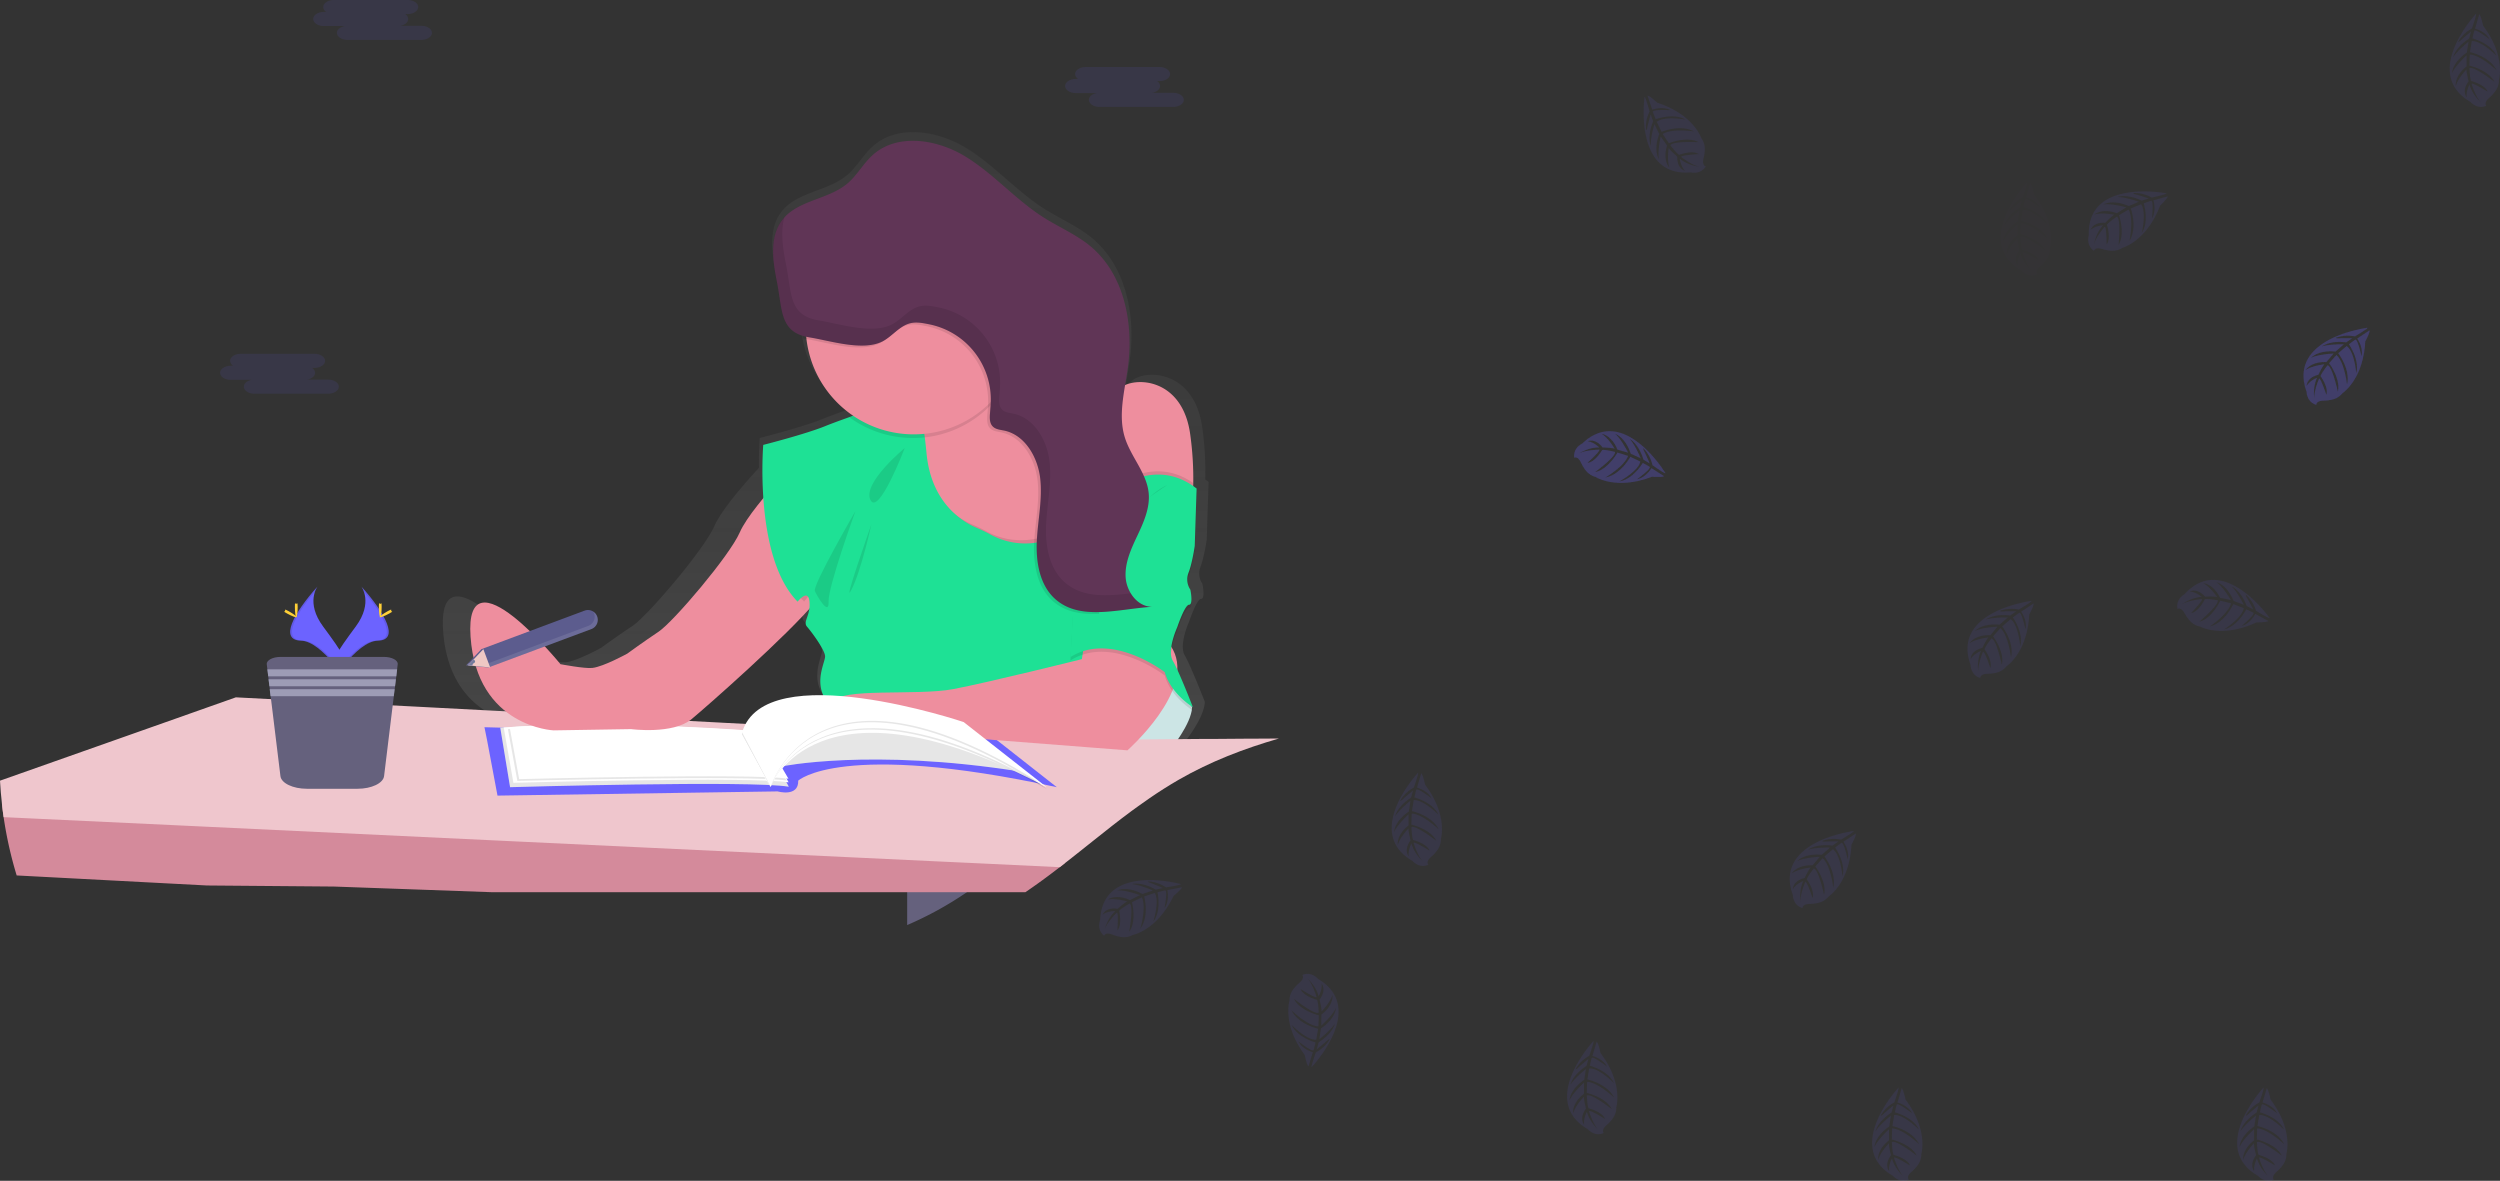 <svg xmlns="http://www.w3.org/2000/svg" xmlns:xlink="http://www.w3.org/1999/xlink" width="1782.979" height="842.14" viewBox="0 0 1782.979 842.14">
  <rect x="0" y="0" width="1782.979" height="842.14" fill="#333333" stroke="none"/>
  <defs>
    <style>
      .cls-1, .cls-20, .cls-21, .cls-9 {
        fill: #6c63ff;
      }

      .cls-1, .cls-11, .cls-17, .cls-6 {
        opacity: 0.1;
      }

      .cls-2 {
        fill: #65617d;
      }

      .cls-3 {
        fill: url(#linear-gradient);
      }

      .cls-4 {
        fill: #ee8e9e;
      }

      .cls-5 {
        fill: #dfe5ee;
      }

      .cls-14, .cls-6 {
        fill: #1ee195;
      }

      .cls-7 {
        fill: #d48a9b;
      }

      .cls-8 {
        fill: #efc6cd;
      }

      .cls-10, .cls-17 {
        fill: #fff;
      }

      .cls-12 {
        fill: #ffd037;
      }

      .cls-13 {
        fill: #9d9cb5;
      }

      .cls-15 {
        fill: #603556;
      }

      .cls-16 {
        fill: #5c5c8e;
      }

      .cls-18 {
        fill: #efc8c4;
      }

      .cls-19 {
        fill: #727a9c;
      }

      .cls-20 {
        opacity: 0;
      }

      .cls-21 {
        opacity: 0.01;
      }
    </style>
    <linearGradient id="linear-gradient" x1="0.5" y1="1" x2="0.5" gradientUnits="objectBoundingBox">
      <stop offset="0" stop-color="gray" stop-opacity="0.251"/>
      <stop offset="0.54" stop-color="gray" stop-opacity="0.122"/>
      <stop offset="1" stop-color="gray" stop-opacity="0.102"/>
    </linearGradient>
  </defs>
  <g id="Grupo_339" data-name="Grupo 339" transform="translate(-0.271 -115.539)">
    <path id="Caminho_286" data-name="Caminho 286" class="cls-1" d="M277.7,215.237h1.813a4.342,4.342,0,0,1-2.159-3.5h0c0-2.768,3.388-5.022,7.527-5.022h52.666c4.139,0,7.527,2.255,7.527,5.022h0c0,2.756-3.388,5.022-7.527,5.022h-1.754a4.354,4.354,0,0,1,2.147,3.5c0,2.386-2.457,4.342-5.75,4.879h15.162c4.127,0,7.515,2.255,7.515,5.022s-3.388,5.01-7.515,5.01H294.622c-4.127,0-7.515-2.255-7.515-5.01,0-2.386,2.457-4.342,5.75-4.879H277.7c-4.127,0-7.515-2.255-7.515-5.022S273.544,215.237,277.7,215.237Z" transform="translate(-46.538 -91.182)"/>
    <path id="Caminho_287" data-name="Caminho 287" class="cls-1" d="M756.215,255.307h1.765a4.354,4.354,0,0,1-2.159-3.507h0c0-2.756,3.388-5.01,7.527-5.01h52.666c4.139,0,7.527,2.254,7.527,5.01h0c0,2.768-3.388,5.022-7.527,5.022h-1.754a4.366,4.366,0,0,1,2.147,3.507c0,2.386-2.457,4.33-5.75,4.867h15.162c4.127,0,7.515,2.266,7.515,5.022s-3.388,5.022-7.515,5.022H773.167c-4.128,0-7.515-2.255-7.515-5.022,0-2.386,2.457-4.342,5.75-4.867H756.215c-4.128,0-7.515-2.267-7.515-5.022S752.112,255.307,756.215,255.307Z" transform="translate(11.217 -83.452)"/>
    <path id="Caminho_288" data-name="Caminho 288" class="cls-1" d="M209.965,426.779h1.766a4.366,4.366,0,0,1-2.147-3.507h0c0-2.756,3.376-5.022,7.515-5.022h52.666c4.139,0,7.527,2.267,7.527,5.022h0c0,2.768-3.388,5.022-7.527,5.022h-1.754a4.366,4.366,0,0,1,2.147,3.507c0,2.386-2.457,4.33-5.75,4.867h15.162c4.139,0,7.515,2.255,7.515,5.022s-3.376,5.022-7.515,5.022H226.892c-4.127,0-7.515-2.266-7.515-5.022,0-2.386,2.469-4.342,5.75-4.879H209.965c-4.127,0-7.515-2.255-7.515-5.01S205.838,426.779,209.965,426.779Z" transform="translate(-45.181 -50.378)"/>
    <path id="Caminho_289" data-name="Caminho 289" class="cls-2" d="M733.088,713.44q-4.425,3.507-8.851,7c-1.73,1.372-3.483,2.732-5.225,4.092-1.265.99-2.517,1.98-3.805,2.958-6.453,4.974-12.991,9.841-19.659,14.494-1.587,1.109-3.2,2.219-4.772,3.3a251.578,251.578,0,0,1-42.4,23.357l-.191.083V713.44Z" transform="translate(-0.923 6.562)"/>
    <path id="Caminho_290" data-name="Caminho 290" class="cls-3" d="M918.734,578.286l1.336-41.215c-.8-.62-1.61-1.193-2.386-1.766a219.706,219.706,0,0,0-2.1-36.753c-5.392-41.215-40.4-42.109-50.281-33.6a23.857,23.857,0,0,1-4.259,2.934c.895-5.881,2-11.774,2.8-17.6,4.318-31.4-2.386-66.719-26.745-87.01-10.2-8.481-22.665-13.694-33.866-20.792-20.065-12.657-35.918-31.349-56.209-43.672s-48.789-16.939-66.492-1.1c-6.859,6.131-11.285,14.637-18.323,20.554-13.122,11.022-33.58,11.75-45.032,24.061h0c-.573.62-1.121,1.253-1.646,1.921-9.543,12.239-6.931,29.6-3.889,44.781,3.662,18.275,2.147,32.924,17.822,38.173.06.728.107,1.455.191,2.171a77.431,77.431,0,0,0,34.069,55.732l-2.541.907c-6.776,2.386-12.871,4.7-16.772,6.287-14.315,5.833-44.447,13.432-44.447,13.432s-.716,8.589-.584,21.258c-10.044,10.915-26.8,30.1-31.731,41.465-7.157,16.581-47.6,64.071-58.368,71.24s-22.45,15.675-22.45,15.675-17.059,9.412-25.134,10.307c-5.595.62-22.9-2.7-22.9-2.7s-69.128-84.7-64.643-19.707,59.7,67.2,59.7,67.2l55.672-.895s30.085,4.032,43.553-7.157c11.5-9.543,71.1-61.9,90.242-85.65.441.489.883.966,1.348,1.432,0,0,7.623-9.853,8.529,0s-4.951,14.315-1.8,17.893,12.573,16.128,13.014,21.055-12.561,25.051,9.424,40.32c.346.239.716.465,1.121.692,3.925,8.935,16.4,17.679,16.4,17.679l67.339-.895L865.758,724.8s3.781-3.328,8.9-8.768c6.835,6.275,16.319,11.655,27.007,8.35,0,0,15.269-18.359,15.722-30.455,0,0-9.877-25.54-14.315-33.151s3.149-24.192,3.149-24.192,5.38-16.128,8.529-16.128.895-10.736.895-10.736a13.05,13.05,0,0,1-1.348-12.1C916.933,590.835,918.734,578.286,918.734,578.286Z" transform="translate(-57.846 -77.82)"/>
    <path id="Caminho_291" data-name="Caminho 291" class="cls-4" d="M788.915,542.305l-4.771,5.583h0l-19.277,22.45-25.182,1.527-40.308,2.481s-54.348-65.49-44.137-79.745c3.71-5.141,4.318-11.929,3.579-18.335-.1-.883-.227-1.765-.382-2.636a76.218,76.218,0,0,0-6.346-19.563l1.336-.608.859-.394,47.525-21.687,11.762-5.368a31.748,31.748,0,0,0,3.221,9.281c.227.453.477.907.74,1.336,16.211,26.84,68.2,9.865,68.2,9.865Z" transform="translate(-2.389 -48.882)"/>
    <path id="Caminho_292" data-name="Caminho 292" class="cls-4" d="M839.081,507.033c-.358,16.247-3.006,23.261-3.006,23.261l-67.268,10.247-2.517-17.464-9.961-68.961,9.352-9.352a24.967,24.967,0,0,0,21.388-5.344c9.794-8.47,44.543-7.575,49.887,33.4a226.774,226.774,0,0,1,2.123,34.212Z" transform="translate(12.216 -47.118)"/>
    <path id="Caminho_293" data-name="Caminho 293" class="cls-5" d="M818.474,666.259S833.612,648,834.066,635.972l-15.15-25.4-13.36-14.315L780.6,644.429S797.086,672.939,818.474,666.259Z" transform="translate(16.388 -16.041)"/>
    <path id="Caminho_294" data-name="Caminho 294" class="cls-6" d="M818.474,666.259S833.612,648,834.066,635.972l-15.15-25.4-13.36-14.315L780.6,644.429S797.086,672.939,818.474,666.259Z" transform="translate(16.388 -16.041)"/>
    <path id="Caminho_295" data-name="Caminho 295" class="cls-7" d="M830.156,729.584c-1.264.99-2.517,1.98-3.805,2.958-6.454,4.974-12.991,9.841-19.659,14.494-1.587,1.109-3.2,2.219-4.772,3.3H421.387L308.8,746.308l-90.541-.763L195.6,744.352,82.509,738.388A283.911,283.911,0,0,1,73.193,696.8c-.465-3.173-.883-6.358-1.193-9.543l123.548,6.847,22.665,1.276,203.126,11.333,22.725,1.264,292.665,16.343,22.522,1.265h.191Z" transform="translate(-70.345 1.512)"/>
    <path id="Caminho_296" data-name="Caminho 296" class="cls-8" d="M983,653c-24.824,7.157-48.909,16.378-71.574,29.441-1.8,1.038-3.579,2.1-5.38,3.185s-3.579,2.171-5.308,3.292-3.471,2.231-5.189,3.364L892.9,694.07l-2.588,1.766c-2.553,1.753-5.07,3.579-7.587,5.344l-.1.072q-2.487,1.789-4.951,3.579c-9.293,6.883-18.382,14.088-27.436,21.317q-2.863,2.291-5.738,4.569l-8.827,7c-1.73,1.372-3.483,2.732-5.225,4.091-1.264.99-2.517,1.98-3.805,2.958l-66.8-3.185h-.191l-22.522-1.05-292.8-13.873-22.725-1.085-203.126-9.651-22.665-1.085-122.4-5.762c-.465-3.173-.883-6.358-1.193-9.543q-.93-8.2-1.384-16.462l124.968-44.137,22.665-8.028,20.589-7.277,37.517,1.956,86.712,4.45h0l58.356,3.066,22.725,1.193,14.518.763h0l3.471.191h0l122.176,6.382h0l1.288.083h0l54.515,2.839h.978l5.452.274h0l18.585.978L688.593,647h0l7.659.406h0l1.443.083,10.831.561h0l3.09.155h0l10.342.549h0l4.116.227h.99l9.674.513,14.983.787h.072l4.652.239h.5l2.78.155,6.823.358h0l5.964.31h.06l6.692.346h.107l5.07.274h0l3.889.2,13.8.728h0l2.481.131h.859l1.193.071h0l4.044.215h0l1.813.1h0l14.076.728h1.288l20.78-.179h.143l79.005-.644h7.814l25.432-.2h3.793Z" transform="translate(-70.568 -10.762)"/>
    <path id="Caminho_297" data-name="Caminho 297" class="cls-9" d="M388.824,651.78l7.348,39.091,199.786-3.006s15.03,4.342,14.7-7.682c0,0,30.407-28.737,184.422,4.676L735.945,638.42,574.308,647.1l-187.428-5.01Z" transform="translate(-41.096 -7.909)"/>
    <path id="Caminho_298" data-name="Caminho 298" class="cls-10" d="M391.59,642.129,398.6,684.56s171.777-5.01,198.784-.334l-20.41-38.757S473.112,635.783,391.59,642.129Z" transform="translate(-34.54 -7.609)"/>
    <path id="Caminho_299" data-name="Caminho 299" class="cls-11" d="M391.59,642.129,398.6,684.56s171.777-5.01,198.784-.334l-20.41-38.757S473.112,635.783,391.59,642.129Z" transform="translate(-34.54 -7.609)"/>
    <path id="Caminho_300" data-name="Caminho 300" class="cls-10" d="M393.74,641.974l6.919,39.461s169.594-4.652,196.315-.31l-20.124-36.037S474.237,636.069,393.74,641.974Z" transform="translate(-34.235 -7.61)"/>
    <path id="Caminho_301" data-name="Caminho 301" class="cls-11" d="M396.35,642.977l6.74,36.908s165.872-4.354,192.056-.286l-19.683-33.723S475.093,637.406,396.35,642.977Z" transform="translate(-33.832 -7.396)"/>
    <path id="Caminho_302" data-name="Caminho 302" class="cls-10" d="M397.47,641.843l6.776,36.98s165.872-4.354,192.056-.286l-19.731-33.759S476.213,636.32,397.47,641.843Z" transform="translate(-33.707 -7.61)"/>
    <path id="Caminho_303" data-name="Caminho 303" class="cls-9" d="M302.95,557.41s8.684,11.345-4,28.486-23.154,31.6-18.919,42.288c0,0,19.086-31.826,34.713-32.208S320.092,576.544,302.95,557.41Z" transform="translate(-44.954 -23.535)"/>
    <path id="Caminho_304" data-name="Caminho 304" class="cls-11" d="M302.871,557.41a13.794,13.794,0,0,1,1.777,3.579c15.2,17.894,23.3,34.594,8.684,34.952-13.611.382-29.93,24.717-33.842,30.872q.2.692.465,1.4S299.042,596.382,314.669,596,320.013,576.544,302.871,557.41Z" transform="translate(-44.897 -23.535)"/>
    <path id="Caminho_305" data-name="Caminho 305" class="cls-12" d="M312.944,569.954c0,3.984-.453,7.229-1,7.229s-1-3.245-1-7.229.561-2.123,1.109-2.123S312.944,565.958,312.944,569.954Z" transform="translate(-40.48 -21.61)"/>
    <path id="Caminho_306" data-name="Caminho 306" class="cls-12" d="M318.366,573.975c-3.507,1.921-6.561,3.078-6.823,2.589s2.386-2.386,5.869-4.342,2.123-.525,2.386,0S321.873,572.066,318.366,573.975Z" transform="translate(-40.497 -20.871)"/>
    <path id="Caminho_307" data-name="Caminho 307" class="cls-9" d="M263.81,557.41s-8.684,11.345,4.008,28.486,23.142,31.6,18.919,42.288c0,0-19.146-31.826-34.725-32.208S246.668,576.544,263.81,557.41Z" transform="translate(-37.103 -23.535)"/>
    <path id="Caminho_308" data-name="Caminho 308" class="cls-11" d="M263.81,557.41a14.315,14.315,0,0,0-1.777,3.579c-15.2,17.894-23.3,34.594-8.684,34.952,13.611.382,29.942,24.717,33.854,30.872a14.314,14.314,0,0,1-.465,1.4S267.592,596.382,252.012,596,246.668,576.544,263.81,557.41Z" transform="translate(-37.103 -23.535)"/>
    <path id="Caminho_309" data-name="Caminho 309" class="cls-12" d="M247.13,569.954c0,3.984.453,7.229,1,7.229s1-3.245,1-7.229-.561-2.123-1.109-2.123S247.13,565.958,247.13,569.954Z" transform="translate(-36.563 -21.61)"/>
    <path id="Caminho_310" data-name="Caminho 310" class="cls-12" d="M242.834,573.975c3.507,1.921,6.573,3.078,6.835,2.589s-2.386-2.386-5.869-4.342-2.123-.525-2.386,0S239.327,572.066,242.834,573.975Z" transform="translate(-37.802 -20.871)"/>
    <path id="Caminho_311" data-name="Caminho 311" class="cls-2" d="M334.1,604.766l-.429,3.579-.608,5-.25,2.088-.608,5.01-.263,2.087-.62,5.01-6.943,56.925c-.62,5.082-8.923,9.042-18.943,9.042H269.388c-10.02,0-18.311-3.96-18.931-9.042L243.5,627.539l-.608-5.01-.251-2.087-.62-5.01-.25-2.088-.608-5-.441-3.579c-.346-2.875,4.139-5.3,9.818-5.3h73.793C330,599.47,334.5,601.892,334.1,604.766Z" transform="translate(-50.187 -15.422)"/>
    <path id="Caminho_312" data-name="Caminho 312" class="cls-13" d="M263.195,551.59l-.608,5.01H171.258l-.608-5.01Z" transform="translate(20.309 41.297)"/>
    <path id="Caminho_313" data-name="Caminho 313" class="cls-13" d="M262.2,557.54l-.608,5.01h-89.6l-.62-5.01Z" transform="translate(20.413 42.445)"/>
    <path id="Caminho_314" data-name="Caminho 314" class="cls-13" d="M261.185,563.49l-.608,5H172.708l-.608-5Z" transform="translate(20.52 43.593)"/>
    <path id="Caminho_315" data-name="Caminho 315" class="cls-4" d="M414.9,601.373s-23.166-22.271-22.271,6.68S414.9,601.373,414.9,601.373Z" transform="translate(-30.594 -16.633)"/>
    <path id="Caminho_316" data-name="Caminho 316" class="cls-4" d="M626.629,571.727c-.513,2.243-3.006,5.964-6.895,10.629-20.088,24.192-77.24,74.473-88.441,83.8-13.36,11.142-43.207,7.158-43.207,7.158l-55.231.895s-54.79-2.231-59.251-66.8,64.142,19.6,64.142,19.6,17.178,3.293,22.725,2.672c8.016-.883,24.943-10.235,24.943-10.235s11.583-8.469,22.271-15.591S558.466,549.5,565.6,533.018c4.521-10.462,19.086-27.568,29.142-38.662,5.773-6.382,10.056-10.736,10.056-10.736S629.742,557.913,626.629,571.727Z" transform="translate(-37.737 -37.769)"/>
    <path id="Caminho_317" data-name="Caminho 317" class="cls-11" d="M590.836,571.735c-.513,2.243-3.006,5.964-6.9,10.629-20.279-20.649-24.514-61.852-24.991-88.048,5.774-6.382,10.056-10.736,10.056-10.736S593.95,557.921,590.836,571.735Z" transform="translate(-10.181 -37.777)"/>
    <path id="Caminho_318" data-name="Caminho 318" class="cls-11" d="M784.132,543.513h0l-19.265,22.45-25.182,1.527-40.308,2.481s-54.348-65.49-44.137-79.745c3.71-5.141,4.318-11.929,3.579-18.335-.1-.883-.227-1.766-.382-2.636a76.217,76.217,0,0,0-6.346-19.563l1.336-.609.859-.394a85.528,85.528,0,0,1,4.366,18.263c.131.847.25,1.73.37,2.636.418,3.221.8,6.8,1.193,10.736,3.1,36.049,25.778,49.612,36.013,53.931a103.927,103.927,0,0,1,9.639,4.664,51.427,51.427,0,0,0,32.327,5.845c25.266-3.316,45.867-21.675,45.867-21.675l.107,18.072Z" transform="translate(-2.204 -44.507)"/>
    <path id="Caminho_319" data-name="Caminho 319" class="cls-14" d="M802.5,684.509s-165.705-.453-187.547-15.591-8.9-35.19-9.352-40.093-9.794-17.369-12.907-20.947,2.672-8.016,1.777-17.81-8.458,0-8.458,0c-31.194-31.636-24.514-111.81-24.514-111.81s29.822-7.563,44.137-13.372c3.877-1.575,9.913-3.817,16.7-6.239l2.517-.907c17.5-6.263,38.3-13.337,38.3-13.337s4-2.827,8.016,5.631c1.837,3.889,3.686,10.151,5.165,20.16.131.847.251,1.73.37,2.636.418,3.221.8,6.8,1.193,10.736,3.1,36.049,25.778,49.613,36.013,53.931a103.79,103.79,0,0,1,9.639,4.664,51.426,51.426,0,0,0,32.328,5.845c25.265-3.316,45.867-21.675,45.867-21.675l.108,18.072.31,54.3Z" transform="translate(-16.889 -45.421)"/>
    <path id="Caminho_320" data-name="Caminho 320" class="cls-4" d="M786.633,587.6l-2.672,16.927S718.029,621,692.2,625.907s-81.522-1.336-85.531,9.352,16.927,25.4,16.927,25.4l66.8-.895,126.065,9.806s48.109-42.324,32.518-71.729S786.633,587.6,786.633,587.6Z" transform="translate(-12.118 -18.896)"/>
    <path id="Caminho_321" data-name="Caminho 321" class="cls-11" d="M647.641,474.58s-30.3,24.943-24.5,36.98S647.641,474.58,647.641,474.58Z" transform="translate(-2.115 -39.513)"/>
    <path id="Caminho_322" data-name="Caminho 322" class="cls-11" d="M616.884,512.29s-30.741,53.012-28.952,57.02,10.247,18.263,9.794,7.575S616.884,512.29,616.884,512.29Z" transform="translate(-6.513 -32.239)"/>
    <path id="Caminho_323" data-name="Caminho 323" class="cls-11" d="M625.189,520.14s-7.157,32.96-14.255,46.773S625.189,520.14,625.189,520.14Z" transform="translate(-3.435 -30.724)"/>
    <path id="Caminho_324" data-name="Caminho 324" class="cls-11" d="M725.263,436.657a77.062,77.062,0,0,1-58.571,39.628h-.143a76.931,76.931,0,0,1-54.229-14.2c17.893-6.466,40.821-14.243,40.821-14.243s4-2.827,8.016,5.63L721.3,426.04A31.886,31.886,0,0,0,725.263,436.657Z" transform="translate(-6.206 -48.876)"/>
    <path id="Caminho_325" data-name="Caminho 325" class="cls-4" d="M739.8,414.213a76.716,76.716,0,0,1-10.14,38.244,77.619,77.619,0,0,1-11.487,15.293,76.738,76.738,0,0,1-46.714,23.094h-.155a75.237,75.237,0,0,1-8.565.489,77.062,77.062,0,0,1-76.572-68.379,74.835,74.835,0,0,1-.489-8.694,77.061,77.061,0,0,1,154.122,0Z" transform="translate(-10.789 -66.013)"/>
    <path id="Caminho_326" data-name="Caminho 326" class="cls-11" d="M757.566,530.083l7.157-10.736s39.2-46.773,77.538-16.927l-1.336,40.988s-1.79,12.466-4.461,19.086a13.039,13.039,0,0,0,1.336,12.036s2.231,10.736-.883,10.736-8.47,16.033-8.47,16.033-7.575,16.486-3.113,24.061,14.255,32.96,14.255,32.96S824,648.967,819.537,633.376c0,0-37.862-29.4-67.267-10.736Z" transform="translate(11.423 -36.063)"/>
    <path id="Caminho_327" data-name="Caminho 327" class="cls-11" d="M837.471,496.742c-.358,16.247-3.006,23.262-3.006,23.262L767.2,530.25l-2.517-17.464C773.484,503.6,805.5,474.4,837.471,496.742Z" transform="translate(13.644 -36.826)"/>
    <path id="Caminho_328" data-name="Caminho 328" class="cls-14" d="M757.566,528.083l7.157-10.736s39.2-46.774,77.538-16.927l-1.336,40.988s-1.79,12.466-4.461,19.086a13.038,13.038,0,0,0,1.336,12.036s2.231,10.736-.883,10.736-8.47,16.033-8.47,16.033-7.575,16.486-3.113,24.061,14.255,32.96,14.255,32.96S824,646.967,819.537,631.376c0,0-37.862-29.4-67.267-10.736Z" transform="translate(11.423 -36.449)"/>
    <path id="Caminho_329" data-name="Caminho 329" class="cls-11" d="M819.688,496.61s-64.583,39.652-61.47,74.425C758.218,571.035,794.3,507.3,819.688,496.61Z" transform="translate(13.305 -35.263)"/>
    <path id="Caminho_330" data-name="Caminho 330" class="cls-11" d="M796.951,565.037l.31,54.3c-12.215.548-23.727-1.038-32.828-8.947-6.334-5.511-10.02-13.122-11.929-21.353a75.647,75.647,0,0,1-1.551-20.2,1.1,1.1,0,0,1,0-.2c.751-14.995,4.2-29.989,2.386-44.889S742.5,493.13,727.751,489.992c-2.911-.632-6.179-.859-8.255-2.994-2.29-2.386-2.183-6.1-1.932-9.4l.429-5.571c.107-1.431.155-2.851.155-4.271a54.671,54.671,0,0,0-44.137-53.609l-.477-.084c-4.151-.835-8.47-1.658-12.621-.7-7.9,1.825-13,9.483-20.279,13.122-13.957,6.967-37.23-.656-51.843-3.054-.954-.155-1.861-.334-2.732-.537a74.9,74.9,0,0,1-.489-8.7A77.061,77.061,0,1,1,729.553,452.44c.227.453.477.907.74,1.336,16.211,26.84,68.2,9.865,68.2,9.865l3.125,95.778Z" transform="translate(-13.138 -66.019)"/>
    <path id="Caminho_331" data-name="Caminho 331" class="cls-15" d="M646.66,434.081c7.229-3.65,12.335-11.309,20.279-13.122,4.139-.954,8.458-.131,12.633.692l.477.1a54.719,54.719,0,0,1,43.934,57.891l-.429,5.571c-.262,3.293-.37,7.026,1.944,9.388,2.064,2.135,5.332,2.386,8.243,2.982,14.744,3.149,23.774,18.788,25.588,33.771s-1.694,30.025-2.386,45.08,2.076,31.671,13.456,41.56c17.893,15.508,45.091,6.68,68.77,5.261-10.474,0-18.323-10.808-18.9-21.257s4.08-20.4,8.529-29.822,8.911-19.563,7.921-29.989c-1.36-14.315-12.645-25.778-16.963-39.556-5.034-16.033-.179-33.246,2.1-49.911,4.283-31.206-2.386-66.337-26.542-86.509-10.116-8.434-22.486-13.623-33.6-20.685-19.921-12.633-35.632-31.158-55.768-43.445s-48.408-16.844-65.979-1.1c-6.8,6.1-11.189,14.553-18.18,20.434-13.659,11.511-35.369,11.726-46.32,25.85-9.424,12.156-6.871,29.417-3.853,44.507,4.02,20.124,1.754,35.787,23.262,39.365C609.43,433.437,632.691,441.06,646.66,434.081Z" transform="translate(-17.216 -74.942)"/>
    <path id="Caminho_332" data-name="Caminho 332" class="cls-11" d="M823.9,604.851c-17.237,2.111-34.32,3.2-46.869-7.682-11.38-9.889-14.184-26.494-13.456-41.56s4.211-30.121,2.386-45.091-10.843-30.61-25.587-33.759c-2.911-.62-6.167-.847-8.243-2.982-2.3-2.386-2.207-6.108-1.944-9.4l.429-5.571a54.706,54.706,0,0,0-43.934-57.879l-.477-.1c-4.175-.823-8.494-1.646-12.633-.692-7.9,1.825-13,9.543-20.279,13.122-13.969,6.979-37.218-.644-51.855-3.042-21.472-3.519-19.229-19.206-23.261-39.366-2.255-11.261-4.247-23.739-1.193-34.4a18.745,18.745,0,0,0-1.646,1.92c-9.424,12.156-6.871,29.417-3.853,44.507,4.02,20.124,1.753,35.787,23.261,39.366,14.625,2.386,37.886,10.02,51.855,3.042,7.229-3.65,12.335-11.309,20.279-13.122,4.139-.954,8.458-.131,12.633.692l.477.1a54.718,54.718,0,0,1,43.934,57.891l-.429,5.571c-.263,3.292-.37,7.026,1.944,9.388,2.064,2.135,5.332,2.386,8.243,2.982,14.744,3.149,23.775,18.788,25.588,33.771s-1.682,30.025-2.386,45.08,2.076,31.671,13.456,41.561c17.894,15.508,45.091,6.68,68.77,5.261C832.682,614.49,827.278,610.41,823.9,604.851Z" transform="translate(-17.233 -66.157)"/>
    <path id="Caminho_333" data-name="Caminho 333" class="cls-16" d="M378.557,599.319,452.1,571.882a7,7,0,0,1,9.006,4.1h0a7,7,0,0,1-4.1,9.006L383.46,612.428l-15.77-1.575Z" transform="translate(-34.938 -20.829)"/>
    <path id="Caminho_334" data-name="Caminho 334" class="cls-17" d="M458.895,573.565h0a7,7,0,0,1-4.115,9.006L381.189,610.1l-11.833-1.193-1.706,1.813,15.77,1.575,73.542-27.437a7,7,0,0,0,4.1-9.007h0a7,7,0,0,0-2.863-3.5,8.123,8.123,0,0,1,.692,1.2Z" transform="translate(-34.942 -20.651)"/>
    <path id="Caminho_335" data-name="Caminho 335" class="cls-18" d="M308.127,539.52l4.891,13.11-12.931-1.3-2.827-.286,3.865-4.1Z" transform="translate(36.858 38.969)"/>
    <path id="Caminho_336" data-name="Caminho 336" class="cls-19" d="M371.549,601a3.122,3.122,0,0,1,.764.823,1.194,1.194,0,0,1,0,1.276,2.54,2.54,0,0,1-.7.513,2.385,2.385,0,0,0-1.05,1.766l-2.839-.274Z" transform="translate(-33.403 -15.127)"/>
    <path id="Caminho_337" data-name="Caminho 337" class="cls-10" d="M570.59,671.911s63.7-13.373,170.584,3.579L699.3,644.761,623.125,629.17,569.23,643.485Z" transform="translate(-13.324 -9.693)"/>
    <path id="Caminho_338" data-name="Caminho 338" class="cls-11" d="M570.59,671.911s63.7-13.373,170.584,3.579L699.3,644.761,623.125,629.17,569.23,643.485Z" transform="translate(-13.324 -9.693)"/>
    <path id="Caminho_339" data-name="Caminho 339" class="cls-10" d="M567.4,685.777s32.077-86.771,196.828.274L705.093,648s-141.656-39.139-158.023,5.964Z" transform="translate(-17.477 -9.1)"/>
    <path id="Caminho_340" data-name="Caminho 340" class="cls-11" d="M567.411,686.736s32.077-92.772,196.828,1.67l-59.132-41.274S563.4,600.323,547,649.315Z" transform="translate(-17.488 -10.119)"/>
    <path id="Caminho_341" data-name="Caminho 341" class="cls-10" d="M567.4,686.829s32.077-94.143,196.828.3l-59.132-41.274S563.437,600.38,547.07,649.432Z" transform="translate(-17.477 -10.177)"/>
    <path id="Caminho_342" data-name="Caminho 342" class="cls-11" d="M567.4,687.472s32.077-104.629,196.828,1.61l-59.179-46.439S563.4,594.927,547.03,649.991Z" transform="translate(-17.483 -10.795)"/>
    <path id="Caminho_343" data-name="Caminho 343" class="cls-10" d="M567.4,687.628s32.077-105.905,196.828.334l-59.179-46.439S563.4,593.807,547.03,648.871Z" transform="translate(-17.483 -11.011)"/>
    <path id="Caminho_344" data-name="Caminho 344" class="cls-1" d="M981.491,668.71s-39.544,42.36-3.948,62.937c0,0,4.652,5.607,11.3,2.672,0,0-2.243-1.992,2.255-5.833a26.678,26.678,0,0,0,4.234-4.652,13.12,13.12,0,0,0,2.458-7.945h0s5.177-16.808-11.273-38.626c0,0-1.491-7.3-2.756-8.1l-3.006,10.176s7.551,1.92,10.39,7.67c0,0-9.949-7.813-10.915-6.179-.191.334-1.348,5.476-1.348,5.476S992,689.693,996.1,698.711c0,0-10.6-10.891-17.679-10.462l-1.288,7.849s14.041,2.911,19.086,13c0,0-11.475-11.011-19.277-11.261l-.227,7.885s13.635,3.1,17.8,11.523c0,0-14.541-11.368-17.726-9.71,0,0,.227,7.265,1.193,9.161,0,0,9.734,2.386,11.714,7.563,0,0-10.522-6.573-11.428-5.571,0,0,2.827,9.376,6.764,13.373,0,0-6.251-5.475-8.207-12.859,0,0-2.648,4.616-1.98,9.149,0,0-3.9-4.318,1.324-11.428,0,0-1.908-7.4-1.432-8.565,0,0-6.143,6.287-7.718,11.929,0,0-1.193-7.062,7.706-13.969v-7.945s-8.565,7.885-10.33,12.764c0,0-.119-7.4,10.51-14.756l1.193-7.718s-7.9,6.227-11.034,11.237c0,0,1.36-6.9,11.452-13.432l1.4-5.058s-5.678,4.652-7.158,6.132-2.04,1.193-2.04,1.193a25.05,25.05,0,0,1,9.782-9.472S982.147,668.984,981.491,668.71Z" transform="translate(30.118 -2.066)"/>
    <path id="Caminho_350" data-name="Caminho 350" class="cls-1" d="M981.491,668.71s-39.544,42.36-3.948,62.937c0,0,4.652,5.607,11.3,2.672,0,0-2.243-1.992,2.255-5.833a26.678,26.678,0,0,0,4.234-4.652,13.12,13.12,0,0,0,2.458-7.945h0s5.177-16.808-11.273-38.626c0,0-1.491-7.3-2.756-8.1l-3.006,10.176s7.551,1.92,10.39,7.67c0,0-9.949-7.813-10.915-6.179-.191.334-1.348,5.476-1.348,5.476S992,689.693,996.1,698.711c0,0-10.6-10.891-17.679-10.462l-1.288,7.849s14.041,2.911,19.086,13c0,0-11.475-11.011-19.277-11.261l-.227,7.885s13.635,3.1,17.8,11.523c0,0-14.541-11.368-17.726-9.71,0,0,.227,7.265,1.193,9.161,0,0,9.734,2.386,11.714,7.563,0,0-10.522-6.573-11.428-5.571,0,0,2.827,9.376,6.764,13.373,0,0-6.251-5.475-8.207-12.859,0,0-2.648,4.616-1.98,9.149,0,0-3.9-4.318,1.324-11.428,0,0-1.908-7.4-1.432-8.565,0,0-6.143,6.287-7.718,11.929,0,0-1.193-7.062,7.706-13.969v-7.945s-8.565,7.885-10.33,12.764c0,0-.119-7.4,10.51-14.756l1.193-7.718s-7.9,6.227-11.034,11.237c0,0,1.36-6.9,11.452-13.432l1.4-5.058s-5.678,4.652-7.158,6.132-2.04,1.193-2.04,1.193a25.05,25.05,0,0,1,9.782-9.472S982.147,668.984,981.491,668.71Z" transform="translate(155.226 189.28)"/>
    <path id="Caminho_353" data-name="Caminho 353" class="cls-20" d="M981.491,668.71s-39.544,42.36-3.948,62.937c0,0,4.652,5.607,11.3,2.672,0,0-2.243-1.992,2.255-5.833a26.678,26.678,0,0,0,4.234-4.652,13.12,13.12,0,0,0,2.458-7.945h0s5.177-16.808-11.273-38.626c0,0-1.491-7.3-2.756-8.1l-3.006,10.176s7.551,1.92,10.39,7.67c0,0-9.949-7.813-10.915-6.179-.191.334-1.348,5.476-1.348,5.476S992,689.693,996.1,698.711c0,0-10.6-10.891-17.679-10.462l-1.288,7.849s14.041,2.911,19.086,13c0,0-11.475-11.011-19.277-11.261l-.227,7.885s13.635,3.1,17.8,11.523c0,0-14.541-11.368-17.726-9.71,0,0,.227,7.265,1.193,9.161,0,0,9.734,2.386,11.714,7.563,0,0-10.522-6.573-11.428-5.571,0,0,2.827,9.376,6.764,13.373,0,0-6.251-5.475-8.207-12.859,0,0-2.648,4.616-1.98,9.149,0,0-3.9-4.318,1.324-11.428,0,0-1.908-7.4-1.432-8.565,0,0-6.143,6.287-7.718,11.929,0,0-1.193-7.062,7.706-13.969v-7.945s-8.565,7.885-10.33,12.764c0,0-.119-7.4,10.51-14.756l1.193-7.718s-7.9,6.227-11.034,11.237c0,0,1.36-6.9,11.452-13.432l1.4-5.058s-5.678,4.652-7.158,6.132-2.04,1.193-2.04,1.193a25.05,25.05,0,0,1,9.782-9.472S982.147,668.984,981.491,668.71Z" transform="translate(155.226 189.28)"/>
    <path id="Caminho_354" data-name="Caminho 354" class="cls-1" d="M981.491,668.71s-39.544,42.36-3.948,62.937c0,0,4.652,5.607,11.3,2.672,0,0-2.243-1.992,2.255-5.833a26.678,26.678,0,0,0,4.234-4.652,13.12,13.12,0,0,0,2.458-7.945h0s5.177-16.808-11.273-38.626c0,0-1.491-7.3-2.756-8.1l-3.006,10.176s7.551,1.92,10.39,7.67c0,0-9.949-7.813-10.915-6.179-.191.334-1.348,5.476-1.348,5.476S992,689.693,996.1,698.711c0,0-10.6-10.891-17.679-10.462l-1.288,7.849s14.041,2.911,19.086,13c0,0-11.475-11.011-19.277-11.261l-.227,7.885s13.635,3.1,17.8,11.523c0,0-14.541-11.368-17.726-9.71,0,0,.227,7.265,1.193,9.161,0,0,9.734,2.386,11.714,7.563,0,0-10.522-6.573-11.428-5.571,0,0,2.827,9.376,6.764,13.373,0,0-6.251-5.475-8.207-12.859,0,0-2.648,4.616-1.98,9.149,0,0-3.9-4.318,1.324-11.428,0,0-1.908-7.4-1.432-8.565,0,0-6.143,6.287-7.718,11.929,0,0-1.193-7.062,7.706-13.969v-7.945s-8.565,7.885-10.33,12.764c0,0-.119-7.4,10.51-14.756l1.193-7.718s-7.9,6.227-11.034,11.237c0,0,1.36-6.9,11.452-13.432l1.4-5.058s-5.678,4.652-7.158,6.132-2.04,1.193-2.04,1.193a25.05,25.05,0,0,1,9.782-9.472S982.147,668.984,981.491,668.71Z" transform="translate(633.121 222.509)"/>
    <path id="Caminho_355" data-name="Caminho 355" class="cls-1" d="M981.491,668.71s-39.544,42.36-3.948,62.937c0,0,4.652,5.607,11.3,2.672,0,0-2.243-1.992,2.255-5.833a26.678,26.678,0,0,0,4.234-4.652,13.12,13.12,0,0,0,2.458-7.945h0s5.177-16.808-11.273-38.626c0,0-1.491-7.3-2.756-8.1l-3.006,10.176s7.551,1.92,10.39,7.67c0,0-9.949-7.813-10.915-6.179-.191.334-1.348,5.476-1.348,5.476S992,689.693,996.1,698.711c0,0-10.6-10.891-17.679-10.462l-1.288,7.849s14.041,2.911,19.086,13c0,0-11.475-11.011-19.277-11.261l-.227,7.885s13.635,3.1,17.8,11.523c0,0-14.541-11.368-17.726-9.71,0,0,.227,7.265,1.193,9.161,0,0,9.734,2.386,11.714,7.563,0,0-10.522-6.573-11.428-5.571,0,0,2.827,9.376,6.764,13.373,0,0-6.251-5.475-8.207-12.859,0,0-2.648,4.616-1.98,9.149,0,0-3.9-4.318,1.324-11.428,0,0-1.908-7.4-1.432-8.565,0,0-6.143,6.287-7.718,11.929,0,0-1.193-7.062,7.706-13.969v-7.945s-8.565,7.885-10.33,12.764c0,0-.119-7.4,10.51-14.756l1.193-7.718s-7.9,6.227-11.034,11.237c0,0,1.36-6.9,11.452-13.432l1.4-5.058s-5.678,4.652-7.158,6.132-2.04,1.193-2.04,1.193a25.05,25.05,0,0,1,9.782-9.472S982.147,668.984,981.491,668.71Z" transform="translate(784.692 -543.381)"/>
    <path id="Caminho_356" data-name="Caminho 356" class="cls-1" d="M981.491,668.71s-39.544,42.36-3.948,62.937c0,0,4.652,5.607,11.3,2.672,0,0-2.243-1.992,2.255-5.833a26.678,26.678,0,0,0,4.234-4.652,13.12,13.12,0,0,0,2.458-7.945h0s5.177-16.808-11.273-38.626c0,0-1.491-7.3-2.756-8.1l-3.006,10.176s7.551,1.92,10.39,7.67c0,0-9.949-7.813-10.915-6.179-.191.334-1.348,5.476-1.348,5.476S992,689.693,996.1,698.711c0,0-10.6-10.891-17.679-10.462l-1.288,7.849s14.041,2.911,19.086,13c0,0-11.475-11.011-19.277-11.261l-.227,7.885s13.635,3.1,17.8,11.523c0,0-14.541-11.368-17.726-9.71,0,0,.227,7.265,1.193,9.161,0,0,9.734,2.386,11.714,7.563,0,0-10.522-6.573-11.428-5.571,0,0,2.827,9.376,6.764,13.373,0,0-6.251-5.475-8.207-12.859,0,0-2.648,4.616-1.98,9.149,0,0-3.9-4.318,1.324-11.428,0,0-1.908-7.4-1.432-8.565,0,0-6.143,6.287-7.718,11.929,0,0-1.193-7.062,7.706-13.969v-7.945s-8.565,7.885-10.33,12.764c0,0-.119-7.4,10.51-14.756l1.193-7.718s-7.9,6.227-11.034,11.237c0,0,1.36-6.9,11.452-13.432l1.4-5.058s-5.678,4.652-7.158,6.132-2.04,1.193-2.04,1.193a25.05,25.05,0,0,1,9.782-9.472S982.147,668.984,981.491,668.71Z" transform="translate(372.775 222.509)"/>
    <path id="Caminho_357" data-name="Caminho 357" class="cls-1" d="M18.806,0s-39.544,42.36-3.949,62.937c0,0,4.652,5.607,11.3,2.672,0,0-2.243-1.992,2.255-5.833a26.682,26.682,0,0,0,4.234-4.653A13.119,13.119,0,0,0,35.1,47.179h0S40.278,30.371,23.828,8.553c0,0-1.491-7.3-2.756-8.1L18.067,10.629s7.551,1.92,10.39,7.67c0,0-9.949-7.813-10.915-6.179-.191.334-1.348,5.476-1.348,5.476S29.316,20.983,33.419,30c0,0-10.6-10.891-17.679-10.462l-1.288,7.849s14.04,2.911,19.086,13c0,0-11.475-11.011-19.277-11.261l-.227,7.885s13.635,3.1,17.8,11.523c0,0-14.541-11.368-17.726-9.71,0,0,.227,7.265,1.193,9.161,0,0,9.734,2.386,11.714,7.563,0,0-10.522-6.573-11.428-5.571,0,0,2.827,9.376,6.764,13.373,0,0-6.251-5.475-8.207-12.859,0,0-2.648,4.616-1.98,9.149,0,0-3.9-4.318,1.324-11.428,0,0-1.908-7.4-1.432-8.565,0,0-6.143,6.286-7.718,11.929,0,0-1.193-7.062,7.706-13.969V29.667S3.477,37.552,1.712,42.431c0,0-.119-7.4,10.51-14.756l1.192-7.718S5.517,26.184,2.38,31.194c0,0,1.36-6.9,11.452-13.432l1.4-5.058S9.55,17.357,8.07,18.836s-2.04,1.193-2.04,1.193a25.05,25.05,0,0,1,9.782-9.472S19.462.274,18.806,0Z" transform="translate(1434.748 532.016) rotate(40)"/>
    <path id="Caminho_391" data-name="Caminho 391" class="cls-1" d="M18.806,0s-39.544,42.36-3.949,62.937c0,0,4.652,5.607,11.3,2.672,0,0-2.243-1.992,2.255-5.833a26.682,26.682,0,0,0,4.234-4.653A13.119,13.119,0,0,0,35.1,47.179h0S40.278,30.371,23.828,8.553c0,0-1.491-7.3-2.756-8.1L18.067,10.629s7.551,1.92,10.39,7.67c0,0-9.949-7.813-10.915-6.179-.191.334-1.348,5.476-1.348,5.476S29.316,20.983,33.419,30c0,0-10.6-10.891-17.679-10.462l-1.288,7.849s14.04,2.911,19.086,13c0,0-11.475-11.011-19.277-11.261l-.227,7.885s13.635,3.1,17.8,11.523c0,0-14.541-11.368-17.726-9.71,0,0,.227,7.265,1.193,9.161,0,0,9.734,2.386,11.714,7.563,0,0-10.522-6.573-11.428-5.571,0,0,2.827,9.376,6.764,13.373,0,0-6.251-5.475-8.207-12.859,0,0-2.648,4.616-1.98,9.149,0,0-3.9-4.318,1.324-11.428,0,0-1.908-7.4-1.432-8.565,0,0-6.143,6.286-7.718,11.929,0,0-1.193-7.062,7.706-13.969V29.667S3.477,37.552,1.712,42.431c0,0-.119-7.4,10.51-14.756l1.192-7.718S5.517,26.184,2.38,31.194c0,0,1.36-6.9,11.452-13.432l1.4-5.058S9.55,17.357,8.07,18.836s-2.04,1.193-2.04,1.193a25.05,25.05,0,0,1,9.782-9.472S19.462.274,18.806,0Z" transform="translate(1307.98 696.118) rotate(40)"/>
    <path id="Caminho_393" data-name="Caminho 393" class="cls-1" d="M18.806,0s-39.544,42.36-3.949,62.937c0,0,4.652,5.607,11.3,2.672,0,0-2.243-1.992,2.255-5.833a26.682,26.682,0,0,0,4.234-4.653A13.119,13.119,0,0,0,35.1,47.179h0S40.278,30.371,23.828,8.553c0,0-1.491-7.3-2.756-8.1L18.067,10.629s7.551,1.92,10.39,7.67c0,0-9.949-7.813-10.915-6.179-.191.334-1.348,5.476-1.348,5.476S29.316,20.983,33.419,30c0,0-10.6-10.891-17.679-10.462l-1.288,7.849s14.04,2.911,19.086,13c0,0-11.475-11.011-19.277-11.261l-.227,7.885s13.635,3.1,17.8,11.523c0,0-14.541-11.368-17.726-9.71,0,0,.227,7.265,1.193,9.161,0,0,9.734,2.386,11.714,7.563,0,0-10.522-6.573-11.428-5.571,0,0,2.827,9.376,6.764,13.373,0,0-6.251-5.475-8.207-12.859,0,0-2.648,4.616-1.98,9.149,0,0-3.9-4.318,1.324-11.428,0,0-1.908-7.4-1.432-8.565,0,0-6.143,6.286-7.718,11.929,0,0-1.193-7.062,7.706-13.969V29.667S3.477,37.552,1.712,42.431c0,0-.119-7.4,10.51-14.756l1.192-7.718S5.517,26.184,2.38,31.194c0,0,1.36-6.9,11.452-13.432l1.4-5.058S9.55,17.357,8.07,18.836s-2.04,1.193-2.04,1.193a25.05,25.05,0,0,1,9.782-9.472S19.462.274,18.806,0Z" transform="translate(1674.398 337.217) rotate(40)"/>
    <path id="Caminho_397" data-name="Caminho 397" class="cls-1" d="M18.806,0s-39.544,42.36-3.949,62.937c0,0,4.652,5.607,11.3,2.672,0,0-2.243-1.992,2.255-5.833a26.682,26.682,0,0,0,4.234-4.653A13.119,13.119,0,0,0,35.1,47.179h0S40.278,30.371,23.828,8.553c0,0-1.491-7.3-2.756-8.1L18.067,10.629s7.551,1.92,10.39,7.67c0,0-9.949-7.813-10.915-6.179-.191.334-1.348,5.476-1.348,5.476S29.316,20.983,33.419,30c0,0-10.6-10.891-17.679-10.462l-1.288,7.849s14.04,2.911,19.086,13c0,0-11.475-11.011-19.277-11.261l-.227,7.885s13.635,3.1,17.8,11.523c0,0-14.541-11.368-17.726-9.71,0,0,.227,7.265,1.193,9.161,0,0,9.734,2.386,11.714,7.563,0,0-10.522-6.573-11.428-5.571,0,0,2.827,9.376,6.764,13.373,0,0-6.251-5.475-8.207-12.859,0,0-2.648,4.616-1.98,9.149,0,0-3.9-4.318,1.324-11.428,0,0-1.908-7.4-1.432-8.565,0,0-6.143,6.286-7.718,11.929,0,0-1.193-7.062,7.706-13.969V29.667S3.477,37.552,1.712,42.431c0,0-.119-7.4,10.51-14.756l1.192-7.718S5.517,26.184,2.38,31.194c0,0,1.36-6.9,11.452-13.432l1.4-5.058S9.55,17.357,8.07,18.836s-2.04,1.193-2.04,1.193a25.05,25.05,0,0,1,9.782-9.472S19.462.274,18.806,0Z" transform="translate(1193.284 434.984) rotate(106)"/>
    <path id="Caminho_395" data-name="Caminho 395" class="cls-1" d="M18.806,0s-39.544,42.36-3.949,62.937c0,0,4.652,5.607,11.3,2.672,0,0-2.243-1.992,2.255-5.833a26.682,26.682,0,0,0,4.234-4.653A13.119,13.119,0,0,0,35.1,47.179h0S40.278,30.371,23.828,8.553c0,0-1.491-7.3-2.756-8.1L18.067,10.629s7.551,1.92,10.39,7.67c0,0-9.949-7.813-10.915-6.179-.191.334-1.348,5.476-1.348,5.476S29.316,20.983,33.419,30c0,0-10.6-10.891-17.679-10.462l-1.288,7.849s14.04,2.911,19.086,13c0,0-11.475-11.011-19.277-11.261l-.227,7.885s13.635,3.1,17.8,11.523c0,0-14.541-11.368-17.726-9.71,0,0,.227,7.265,1.193,9.161,0,0,9.734,2.386,11.714,7.563,0,0-10.522-6.573-11.428-5.571,0,0,2.827,9.376,6.764,13.373,0,0-6.251-5.475-8.207-12.859,0,0-2.648,4.616-1.98,9.149,0,0-3.9-4.318,1.324-11.428,0,0-1.908-7.4-1.432-8.565,0,0-6.143,6.286-7.718,11.929,0,0-1.193-7.062,7.706-13.969V29.667S3.477,37.552,1.712,42.431c0,0-.119-7.4,10.51-14.756l1.192-7.718S5.517,26.184,2.38,31.194c0,0,1.36-6.9,11.452-13.432l1.4-5.058S9.55,17.357,8.07,18.836s-2.04,1.193-2.04,1.193a25.05,25.05,0,0,1,9.782-9.472S19.462.274,18.806,0Z" transform="translate(1674.398 337.217) rotate(40)"/>
    <path id="Caminho_398" data-name="Caminho 398" class="cls-1" d="M18.806,0s-39.544,42.36-3.949,62.937c0,0,4.652,5.607,11.3,2.672,0,0-2.243-1.992,2.255-5.833a26.682,26.682,0,0,0,4.234-4.653A13.119,13.119,0,0,0,35.1,47.179h0S40.278,30.371,23.828,8.553c0,0-1.491-7.3-2.756-8.1L18.067,10.629s7.551,1.92,10.39,7.67c0,0-9.949-7.813-10.915-6.179-.191.334-1.348,5.476-1.348,5.476S29.316,20.983,33.419,30c0,0-10.6-10.891-17.679-10.462l-1.288,7.849s14.04,2.911,19.086,13c0,0-11.475-11.011-19.277-11.261l-.227,7.885s13.635,3.1,17.8,11.523c0,0-14.541-11.368-17.726-9.71,0,0,.227,7.265,1.193,9.161,0,0,9.734,2.386,11.714,7.563,0,0-10.522-6.573-11.428-5.571,0,0,2.827,9.376,6.764,13.373,0,0-6.251-5.475-8.207-12.859,0,0-2.648,4.616-1.98,9.149,0,0-3.9-4.318,1.324-11.428,0,0-1.908-7.4-1.432-8.565,0,0-6.143,6.286-7.718,11.929,0,0-1.193-7.062,7.706-13.969V29.667S3.477,37.552,1.712,42.431c0,0-.119-7.4,10.51-14.756l1.192-7.718S5.517,26.184,2.38,31.194c0,0,1.36-6.9,11.452-13.432l1.4-5.058S9.55,17.357,8.07,18.836s-2.04,1.193-2.04,1.193a25.05,25.05,0,0,1,9.782-9.472S19.462.274,18.806,0Z" transform="translate(1193.284 434.984) rotate(106)"/>
    <path id="Caminho_392" data-name="Caminho 392" class="cls-20" d="M18.806,0s-39.544,42.36-3.949,62.937c0,0,4.652,5.607,11.3,2.672,0,0-2.243-1.992,2.255-5.833a26.682,26.682,0,0,0,4.234-4.653A13.119,13.119,0,0,0,35.1,47.179h0S40.278,30.371,23.828,8.553c0,0-1.491-7.3-2.756-8.1L18.067,10.629s7.551,1.92,10.39,7.67c0,0-9.949-7.813-10.915-6.179-.191.334-1.348,5.476-1.348,5.476S29.316,20.983,33.419,30c0,0-10.6-10.891-17.679-10.462l-1.288,7.849s14.04,2.911,19.086,13c0,0-11.475-11.011-19.277-11.261l-.227,7.885s13.635,3.1,17.8,11.523c0,0-14.541-11.368-17.726-9.71,0,0,.227,7.265,1.193,9.161,0,0,9.734,2.386,11.714,7.563,0,0-10.522-6.573-11.428-5.571,0,0,2.827,9.376,6.764,13.373,0,0-6.251-5.475-8.207-12.859,0,0-2.648,4.616-1.98,9.149,0,0-3.9-4.318,1.324-11.428,0,0-1.908-7.4-1.432-8.565,0,0-6.143,6.286-7.718,11.929,0,0-1.193-7.062,7.706-13.969V29.667S3.477,37.552,1.712,42.431c0,0-.119-7.4,10.51-14.756l1.192-7.718S5.517,26.184,2.38,31.194c0,0,1.36-6.9,11.452-13.432l1.4-5.058S9.55,17.357,8.07,18.836s-2.04,1.193-2.04,1.193a25.05,25.05,0,0,1,9.782-9.472S19.462.274,18.806,0Z" transform="translate(1307.98 696.118) rotate(40)"/>
    <path id="Caminho_394" data-name="Caminho 394" class="cls-1" d="M18.806,0s-39.544,42.36-3.949,62.937c0,0,4.652,5.607,11.3,2.672,0,0-2.243-1.992,2.255-5.833a26.682,26.682,0,0,0,4.234-4.653A13.119,13.119,0,0,0,35.1,47.179h0S40.278,30.371,23.828,8.553c0,0-1.491-7.3-2.756-8.1L18.067,10.629s7.551,1.92,10.39,7.67c0,0-9.949-7.813-10.915-6.179-.191.334-1.348,5.476-1.348,5.476S29.316,20.983,33.419,30c0,0-10.6-10.891-17.679-10.462l-1.288,7.849s14.04,2.911,19.086,13c0,0-11.475-11.011-19.277-11.261l-.227,7.885s13.635,3.1,17.8,11.523c0,0-14.541-11.368-17.726-9.71,0,0,.227,7.265,1.193,9.161,0,0,9.734,2.386,11.714,7.563,0,0-10.522-6.573-11.428-5.571,0,0,2.827,9.376,6.764,13.373,0,0-6.251-5.475-8.207-12.859,0,0-2.648,4.616-1.98,9.149,0,0-3.9-4.318,1.324-11.428,0,0-1.908-7.4-1.432-8.565,0,0-6.143,6.286-7.718,11.929,0,0-1.193-7.062,7.706-13.969V29.667S3.477,37.552,1.712,42.431c0,0-.119-7.4,10.51-14.756l1.192-7.718S5.517,26.184,2.38,31.194c0,0,1.36-6.9,11.452-13.432l1.4-5.058S9.55,17.357,8.07,18.836s-2.04,1.193-2.04,1.193a25.05,25.05,0,0,1,9.782-9.472S19.462.274,18.806,0Z" transform="translate(1674.398 337.217) rotate(40)"/>
    <path id="Caminho_399" data-name="Caminho 399" class="cls-1" d="M18.806,0s-39.544,42.36-3.949,62.937c0,0,4.652,5.607,11.3,2.672,0,0-2.243-1.992,2.255-5.833a26.682,26.682,0,0,0,4.234-4.653A13.119,13.119,0,0,0,35.1,47.179h0S40.278,30.371,23.828,8.553c0,0-1.491-7.3-2.756-8.1L18.067,10.629s7.551,1.92,10.39,7.67c0,0-9.949-7.813-10.915-6.179-.191.334-1.348,5.476-1.348,5.476S29.316,20.983,33.419,30c0,0-10.6-10.891-17.679-10.462l-1.288,7.849s14.04,2.911,19.086,13c0,0-11.475-11.011-19.277-11.261l-.227,7.885s13.635,3.1,17.8,11.523c0,0-14.541-11.368-17.726-9.71,0,0,.227,7.265,1.193,9.161,0,0,9.734,2.386,11.714,7.563,0,0-10.522-6.573-11.428-5.571,0,0,2.827,9.376,6.764,13.373,0,0-6.251-5.475-8.207-12.859,0,0-2.648,4.616-1.98,9.149,0,0-3.9-4.318,1.324-11.428,0,0-1.908-7.4-1.432-8.565,0,0-6.143,6.286-7.718,11.929,0,0-1.193-7.062,7.706-13.969V29.667S3.477,37.552,1.712,42.431c0,0-.119-7.4,10.51-14.756l1.192-7.718S5.517,26.184,2.38,31.194c0,0,1.36-6.9,11.452-13.432l1.4-5.058S9.55,17.357,8.07,18.836s-2.04,1.193-2.04,1.193a25.05,25.05,0,0,1,9.782-9.472S19.462.274,18.806,0Z" transform="translate(1193.284 434.984) rotate(106)"/>
    <path id="Caminho_396" data-name="Caminho 396" class="cls-20" d="M18.806,0s-39.544,42.36-3.949,62.937c0,0,4.652,5.607,11.3,2.672,0,0-2.243-1.992,2.255-5.833a26.682,26.682,0,0,0,4.234-4.653A13.119,13.119,0,0,0,35.1,47.179h0S40.278,30.371,23.828,8.553c0,0-1.491-7.3-2.756-8.1L18.067,10.629s7.551,1.92,10.39,7.67c0,0-9.949-7.813-10.915-6.179-.191.334-1.348,5.476-1.348,5.476S29.316,20.983,33.419,30c0,0-10.6-10.891-17.679-10.462l-1.288,7.849s14.04,2.911,19.086,13c0,0-11.475-11.011-19.277-11.261l-.227,7.885s13.635,3.1,17.8,11.523c0,0-14.541-11.368-17.726-9.71,0,0,.227,7.265,1.193,9.161,0,0,9.734,2.386,11.714,7.563,0,0-10.522-6.573-11.428-5.571,0,0,2.827,9.376,6.764,13.373,0,0-6.251-5.475-8.207-12.859,0,0-2.648,4.616-1.98,9.149,0,0-3.9-4.318,1.324-11.428,0,0-1.908-7.4-1.432-8.565,0,0-6.143,6.286-7.718,11.929,0,0-1.193-7.062,7.706-13.969V29.667S3.477,37.552,1.712,42.431c0,0-.119-7.4,10.51-14.756l1.192-7.718S5.517,26.184,2.38,31.194c0,0,1.36-6.9,11.452-13.432l1.4-5.058S9.55,17.357,8.07,18.836s-2.04,1.193-2.04,1.193a25.05,25.05,0,0,1,9.782-9.472S19.462.274,18.806,0Z" transform="translate(1674.398 337.217) rotate(40)"/>
    <path id="Caminho_400" data-name="Caminho 400" class="cls-20" d="M18.806,0s-39.544,42.36-3.949,62.937c0,0,4.652,5.607,11.3,2.672,0,0-2.243-1.992,2.255-5.833a26.682,26.682,0,0,0,4.234-4.653A13.119,13.119,0,0,0,35.1,47.179h0S40.278,30.371,23.828,8.553c0,0-1.491-7.3-2.756-8.1L18.067,10.629s7.551,1.92,10.39,7.67c0,0-9.949-7.813-10.915-6.179-.191.334-1.348,5.476-1.348,5.476S29.316,20.983,33.419,30c0,0-10.6-10.891-17.679-10.462l-1.288,7.849s14.04,2.911,19.086,13c0,0-11.475-11.011-19.277-11.261l-.227,7.885s13.635,3.1,17.8,11.523c0,0-14.541-11.368-17.726-9.71,0,0,.227,7.265,1.193,9.161,0,0,9.734,2.386,11.714,7.563,0,0-10.522-6.573-11.428-5.571,0,0,2.827,9.376,6.764,13.373,0,0-6.251-5.475-8.207-12.859,0,0-2.648,4.616-1.98,9.149,0,0-3.9-4.318,1.324-11.428,0,0-1.908-7.4-1.432-8.565,0,0-6.143,6.286-7.718,11.929,0,0-1.193-7.062,7.706-13.969V29.667S3.477,37.552,1.712,42.431c0,0-.119-7.4,10.51-14.756l1.192-7.718S5.517,26.184,2.38,31.194c0,0,1.36-6.9,11.452-13.432l1.4-5.058S9.55,17.357,8.07,18.836s-2.04,1.193-2.04,1.193a25.05,25.05,0,0,1,9.782-9.472S19.462.274,18.806,0Z" transform="translate(1193.284 434.984) rotate(106)"/>
    <path id="Caminho_359" data-name="Caminho 359" class="cls-1" d="M18.806,0s-39.544,42.36-3.949,62.937c0,0,4.652,5.607,11.3,2.672,0,0-2.243-1.992,2.255-5.833a26.682,26.682,0,0,0,4.234-4.653A13.119,13.119,0,0,0,35.1,47.179h0S40.278,30.371,23.828,8.553c0,0-1.491-7.3-2.756-8.1L18.067,10.629s7.551,1.92,10.39,7.67c0,0-9.949-7.813-10.915-6.179-.191.334-1.348,5.476-1.348,5.476S29.316,20.983,33.419,30c0,0-10.6-10.891-17.679-10.462l-1.288,7.849s14.04,2.911,19.086,13c0,0-11.475-11.011-19.277-11.261l-.227,7.885s13.635,3.1,17.8,11.523c0,0-14.541-11.368-17.726-9.71,0,0,.227,7.265,1.193,9.161,0,0,9.734,2.386,11.714,7.563,0,0-10.522-6.573-11.428-5.571,0,0,2.827,9.376,6.764,13.373,0,0-6.251-5.475-8.207-12.859,0,0-2.648,4.616-1.98,9.149,0,0-3.9-4.318,1.324-11.428,0,0-1.908-7.4-1.432-8.565,0,0-6.143,6.286-7.718,11.929,0,0-1.193-7.062,7.706-13.969V29.667S3.477,37.552,1.712,42.431c0,0-.119-7.4,10.51-14.756l1.192-7.718S5.517,26.184,2.38,31.194c0,0,1.36-6.9,11.452-13.432l1.4-5.058S9.55,17.357,8.07,18.836s-2.04,1.193-2.04,1.193a25.05,25.05,0,0,1,9.782-9.472S19.462.274,18.806,0Z" transform="matrix(0.53, 0.848, -0.848, 0.53, 1535.479, 237.472)"/>
    <path id="Caminho_360" data-name="Caminho 360" class="cls-21" d="M981.491,668.71s-39.544,42.36-3.948,62.937c0,0,4.652,5.607,11.3,2.672,0,0-2.243-1.992,2.255-5.833a26.678,26.678,0,0,0,4.234-4.652,13.12,13.12,0,0,0,2.458-7.945h0s5.177-16.808-11.273-38.626c0,0-1.491-7.3-2.756-8.1l-3.006,10.176s7.551,1.92,10.39,7.67c0,0-9.949-7.813-10.915-6.179-.191.334-1.348,5.476-1.348,5.476S992,689.693,996.1,698.711c0,0-10.6-10.891-17.679-10.462l-1.288,7.849s14.041,2.911,19.086,13c0,0-11.475-11.011-19.277-11.261l-.227,7.885s13.635,3.1,17.8,11.523c0,0-14.541-11.368-17.726-9.71,0,0,.227,7.265,1.193,9.161,0,0,9.734,2.386,11.714,7.563,0,0-10.522-6.573-11.428-5.571,0,0,2.827,9.376,6.764,13.373,0,0-6.251-5.475-8.207-12.859,0,0-2.648,4.616-1.98,9.149,0,0-3.9-4.318,1.324-11.428,0,0-1.908-7.4-1.432-8.565,0,0-6.143,6.287-7.718,11.929,0,0-1.193-7.062,7.706-13.969v-7.945s-8.565,7.885-10.33,12.764c0,0-.119-7.4,10.51-14.756l1.193-7.718s-7.9,6.227-11.034,11.237c0,0,1.36-6.9,11.452-13.432l1.4-5.058s-5.678,4.652-7.158,6.132-2.04,1.193-2.04,1.193a25.05,25.05,0,0,1,9.782-9.472S982.147,668.984,981.491,668.71Z" transform="translate(464.445 -423.093)"/>
    <path id="Caminho_361" data-name="Caminho 361" class="cls-1" d="M18.806,0s-39.544,42.36-3.949,62.937c0,0,4.652,5.607,11.3,2.672,0,0-2.243-1.992,2.255-5.833a26.682,26.682,0,0,0,4.234-4.653A13.119,13.119,0,0,0,35.1,47.179h0S40.278,30.371,23.828,8.553c0,0-1.491-7.3-2.756-8.1L18.067,10.629s7.551,1.92,10.39,7.67c0,0-9.949-7.813-10.915-6.179-.191.334-1.348,5.476-1.348,5.476S29.316,20.983,33.419,30c0,0-10.6-10.891-17.679-10.462l-1.288,7.849s14.04,2.911,19.086,13c0,0-11.475-11.011-19.277-11.261l-.227,7.885s13.635,3.1,17.8,11.523c0,0-14.541-11.368-17.726-9.71,0,0,.227,7.265,1.193,9.161,0,0,9.734,2.386,11.714,7.563,0,0-10.522-6.573-11.428-5.571,0,0,2.827,9.376,6.764,13.373,0,0-6.251-5.475-8.207-12.859,0,0-2.648,4.616-1.98,9.149,0,0-3.9-4.318,1.324-11.428,0,0-1.908-7.4-1.432-8.565,0,0-6.143,6.286-7.718,11.929,0,0-1.193-7.062,7.706-13.969V29.667S3.477,37.552,1.712,42.431c0,0-.119-7.4,10.51-14.756l1.192-7.718S5.517,26.184,2.38,31.194c0,0,1.36-6.9,11.452-13.432l1.4-5.058S9.55,17.357,8.07,18.836s-2.04,1.193-2.04,1.193a25.05,25.05,0,0,1,9.782-9.472S19.462.274,18.806,0Z" transform="translate(1622.87 537.908) rotate(102)"/>
    <path id="Caminho_362" data-name="Caminho 362" class="cls-1" d="M18.806,0s-39.544,42.36-3.949,62.937c0,0,4.652,5.607,11.3,2.672,0,0-2.243-1.992,2.255-5.833a26.682,26.682,0,0,0,4.234-4.653A13.119,13.119,0,0,0,35.1,47.179h0S40.278,30.371,23.828,8.553c0,0-1.491-7.3-2.756-8.1L18.067,10.629s7.551,1.92,10.39,7.67c0,0-9.949-7.813-10.915-6.179-.191.334-1.348,5.476-1.348,5.476S29.316,20.983,33.419,30c0,0-10.6-10.891-17.679-10.462l-1.288,7.849s14.04,2.911,19.086,13c0,0-11.475-11.011-19.277-11.261l-.227,7.885s13.635,3.1,17.8,11.523c0,0-14.541-11.368-17.726-9.71,0,0,.227,7.265,1.193,9.161,0,0,9.734,2.386,11.714,7.563,0,0-10.522-6.573-11.428-5.571,0,0,2.827,9.376,6.764,13.373,0,0-6.251-5.475-8.207-12.859,0,0-2.648,4.616-1.98,9.149,0,0-3.9-4.318,1.324-11.428,0,0-1.908-7.4-1.432-8.565,0,0-6.143,6.286-7.718,11.929,0,0-1.193-7.062,7.706-13.969V29.667S3.477,37.552,1.712,42.431c0,0-.119-7.4,10.51-14.756l1.192-7.718S5.517,26.184,2.38,31.194c0,0,1.36-6.9,11.452-13.432l1.4-5.058S9.55,17.357,8.07,18.836s-2.04,1.193-2.04,1.193a25.05,25.05,0,0,1,9.782-9.472S19.462.274,18.806,0Z" transform="matrix(0.819, -0.574, 0.574, 0.819, 1157.745, 195.456)"/>
    <path id="Caminho_347" data-name="Caminho 347" class="cls-1" d="M905.275,855.464s39.962-41.978,4.569-62.9c0,0-4.6-5.654-11.273-2.791,0,0,2.231,2.016-2.3,5.821a26.929,26.929,0,0,0-4.282,4.6,13.038,13.038,0,0,0-2.529,7.921h0s-5.356,16.76,10.891,38.733c0,0,1.42,7.312,2.672,8.135l3.113-10.152s-7.539-1.992-10.319-7.766c0,0,9.865,7.9,10.844,6.275.2-.334,1.408-5.452,1.408-5.452s-13.122-3.579-17.106-12.573c0,0,10.5,11,17.583,10.629l1.36-7.837s-14-3.042-18.979-13.122c0,0,11.368,11.118,19.17,11.452l.3-7.9s-13.611-3.292-17.738-11.762c0,0,14.434,11.523,17.631,9.889,0,0-.155-7.253-1.193-9.161,0,0-9.71-2.553-11.643-7.682,0,0,10.462,6.68,11.368,5.678,0,0-2.732-9.4-6.632-13.432,0,0,6.2,5.535,8.088,12.931,0,0,2.7-4.593,2.064-9.126,0,0,3.865,4.366-1.432,11.416,0,0,1.837,7.42,1.348,8.577,0,0,6.2-6.227,7.826-11.8,0,0,1.193,7.074-7.838,13.885l-.119,7.945s8.637-7.8,10.45-12.669c0,0,0,7.408-10.652,14.66l-1.193,7.706s7.957-6.155,11.142-11.13c0,0-1.431,6.871-11.583,13.313l-1.444,5.046s5.726-4.593,7.253-6.06,2.052-1.193,2.052-1.193a24.97,24.97,0,0,1-9.877,9.376S904.678,855.177,905.275,855.464Z" transform="translate(30.451 21.13)"/>
    <path id="Caminho_349" data-name="Caminho 349" class="cls-1" d="M827.744,735.764S771.893,720.256,770.1,761.34c0,0-2.815,6.728,2.851,11.261,0,0,.728-2.911,6.215-.7a26.728,26.728,0,0,0,6.084,1.61,13.038,13.038,0,0,0,8.183-1.5h0s17.3-3.173,29.035-27.842c0,0,5.786-4.688,5.965-6.191l-10.414,2.04s1.789,7.587-2,12.764c0,0,2.386-12.43.441-12.525-.394,0-5.476,1.324-5.476,1.324s3.054,13.193-3.042,21.007c0,0,4.771-14.434,1.109-20.518l-7.563,2.493s3.913,13.79-2.7,22.951c0,0,4.461-15.257,1.074-22.3l-7.086,3.448s3.579,13.527-1.992,21.114c0,0,3.364-18.156.417-20.22,0,0-6.322,3.579-7.551,5.32,0,0,2.386,9.77-1.288,13.885,0,0,.954-12.37-.346-12.7,0,0-7.014,6.835-8.732,12.18,0,0,1.968-8.076,7.611-13.217,0,0-5.32-.215-9.03,2.469,0,0,2.028-5.452,10.736-4.1,0,0,5.678-5.118,6.931-5.225,0,0-8.35-2.553-14.1-1.36,0,0,5.7-4.342,15.949.382l7.062-3.579s-10.951-3.948-16.092-3.269c0,0,6.5-3.579,17.893,2.493l7.372-2.517s-9.161-4.115-15.054-4.593c0,0,6.74-1.968,17.2,3.96l5.129-1.109s-6.752-2.887-8.768-3.579-2-1.193-2-1.193a25.052,25.052,0,0,1,12.919,4.294S827.78,736.42,827.744,735.764Z" transform="translate(14.789 10.315)"/>
  </g>
</svg>
